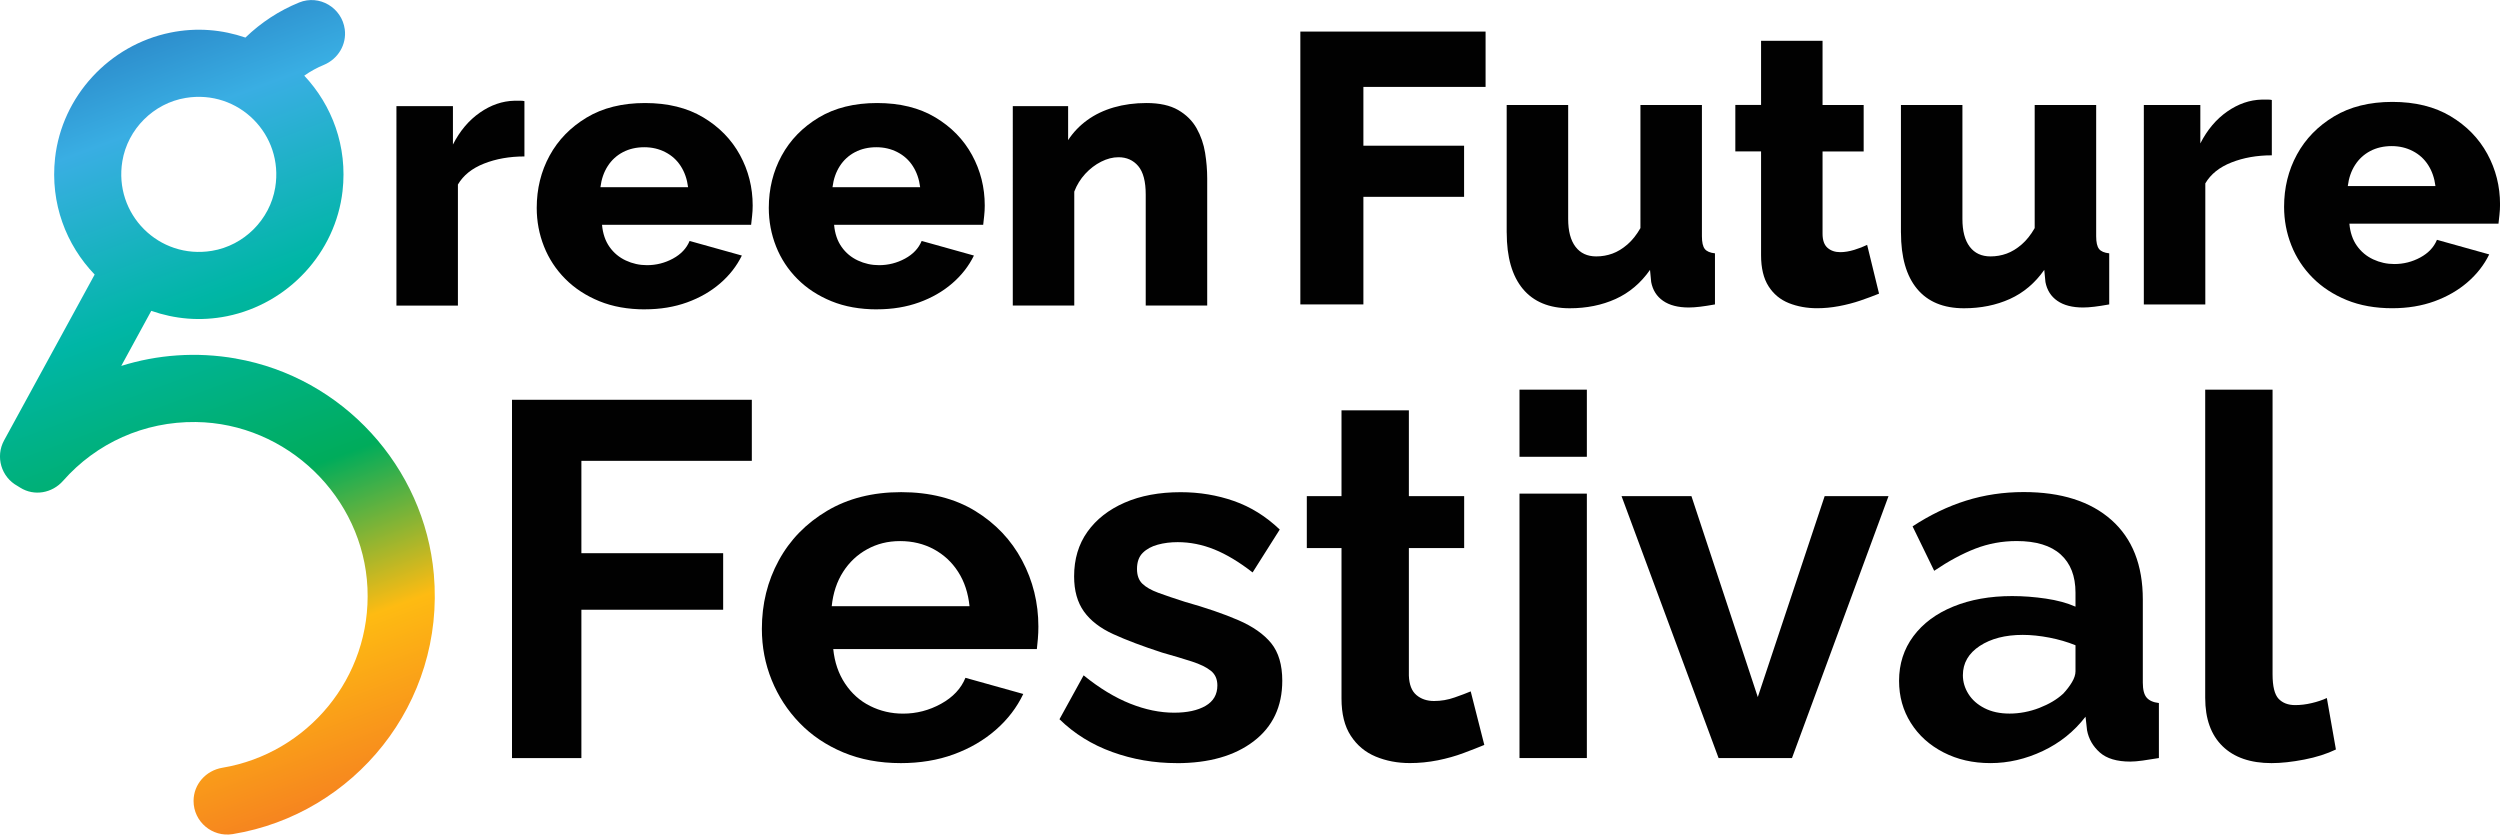 <?xml version="1.0" encoding="UTF-8"?>
<svg id="Layer_2" data-name="Layer 2" xmlns="http://www.w3.org/2000/svg" xmlns:xlink="http://www.w3.org/1999/xlink" viewBox="0 0 642.04 214.32">
  <defs>
    <style>
      .cls-1 {
        fill: url(#linear-gradient);
      }

      .cls-2 {
        fill: #010101;
      }
    </style>
    <linearGradient id="linear-gradient" x1="16.26" y1="-12.73" x2="95.7" y2="201.63" gradientUnits="userSpaceOnUse">
      <stop offset="0" stop-color="#1d63af"/>
      <stop offset=".22" stop-color="#39aee3"/>
      <stop offset=".42" stop-color="#00b6a6"/>
      <stop offset=".64" stop-color="#00ac5b"/>
      <stop offset=".82" stop-color="#febb12"/>
      <stop offset="1" stop-color="#f6851f"/>
    </linearGradient>
  </defs>
  <g id="Layer_1-2" data-name="Layer 1">
    <g>
      <g>
        <g>
          <path class="cls-2" d="M134.67,40.18c-3.82,0-7.27,.61-10.36,1.83-3.09,1.22-5.33,3.01-6.71,5.38v31.09h-15.79V27.25h14.51v9.87c1.78-3.49,4.08-6.22,6.91-8.19,2.83-1.97,5.79-2.99,8.88-3.06h1.63c.36,0,.68,.03,.94,.1v14.21Z"/>
          <path class="cls-2" d="M165.66,79.45c-4.41,0-8.32-.7-11.74-2.1-3.42-1.4-6.33-3.3-8.73-5.71-2.4-2.41-4.23-5.19-5.48-8.34-1.25-3.15-1.87-6.46-1.87-9.9,0-4.91,1.1-9.38,3.3-13.42,2.2-4.04,5.38-7.3,9.52-9.79,4.14-2.49,9.14-3.73,15-3.73s10.84,1.23,14.95,3.69c4.11,2.46,7.25,5.68,9.43,9.67,2.17,3.98,3.26,8.31,3.26,12.97,0,.91-.05,1.8-.15,2.67s-.18,1.63-.25,2.28h-38.29c.2,2.24,.84,4.13,1.92,5.66,1.08,1.54,2.48,2.7,4.19,3.5,1.71,.8,3.52,1.2,5.43,1.2,2.37,0,4.59-.56,6.66-1.68,2.07-1.12,3.5-2.63,4.29-4.54l13.42,3.75c-1.32,2.7-3.18,5.08-5.58,7.15-2.4,2.07-5.23,3.7-8.49,4.88-3.26,1.18-6.86,1.78-10.81,1.78Zm-11.45-31.38h22.5c-.26-2.07-.89-3.87-1.88-5.41-.99-1.54-2.3-2.73-3.95-3.58-1.65-.85-3.45-1.27-5.43-1.27s-3.87,.42-5.48,1.27c-1.61,.85-2.91,2.04-3.9,3.58-.99,1.54-1.61,3.34-1.87,5.41Z"/>
          <path class="cls-2" d="M225.26,79.45c-4.41,0-8.32-.7-11.74-2.1-3.42-1.4-6.33-3.3-8.73-5.71-2.4-2.41-4.23-5.19-5.48-8.34-1.25-3.15-1.87-6.46-1.87-9.9,0-4.91,1.1-9.38,3.3-13.42,2.2-4.04,5.38-7.3,9.52-9.79,4.14-2.49,9.14-3.73,15-3.73s10.84,1.23,14.95,3.69c4.11,2.46,7.25,5.68,9.43,9.67,2.17,3.98,3.26,8.31,3.26,12.97,0,.91-.05,1.8-.15,2.67s-.18,1.63-.25,2.28h-38.29c.2,2.24,.84,4.13,1.92,5.66,1.08,1.54,2.48,2.7,4.19,3.5,1.71,.8,3.52,1.2,5.43,1.2,2.37,0,4.59-.56,6.66-1.68,2.07-1.12,3.5-2.63,4.29-4.54l13.42,3.75c-1.32,2.7-3.18,5.08-5.58,7.15-2.4,2.07-5.23,3.7-8.49,4.88-3.26,1.18-6.86,1.78-10.81,1.78Zm-11.45-31.38h22.5c-.26-2.07-.89-3.87-1.88-5.41-.99-1.54-2.3-2.73-3.95-3.58-1.65-.85-3.45-1.27-5.43-1.27s-3.87,.42-5.48,1.27c-1.61,.85-2.91,2.04-3.9,3.58-.99,1.54-1.61,3.34-1.87,5.41Z"/>
          <path class="cls-2" d="M310.03,78.47h-15.79v-28.52c0-3.35-.64-5.78-1.92-7.3-1.28-1.51-2.98-2.27-5.08-2.27-1.45,0-2.93,.38-4.44,1.14-1.51,.76-2.88,1.81-4.1,3.13-1.22,1.33-2.16,2.85-2.81,4.56v29.26h-15.79V27.25h14.21v8.74c1.31-2.01,2.96-3.73,4.93-5.15,1.97-1.43,4.24-2.51,6.81-3.26,2.57-.74,5.36-1.12,8.39-1.12,3.35,0,6.07,.6,8.14,1.8,2.07,1.2,3.65,2.77,4.74,4.71,1.08,1.94,1.81,4.03,2.17,6.27,.36,2.24,.54,4.42,.54,6.56v32.66Z"/>
        </g>
        <g>
          <path class="cls-2" d="M131.49,194.68V102.67h61.59v15.68h-43.77v23.72h36.41v14.52h-36.41v38.1h-17.82Z"/>
          <path class="cls-2" d="M231.3,195.98c-5.42,0-10.33-.92-14.72-2.75-4.39-1.84-8.14-4.36-11.23-7.56-3.1-3.2-5.49-6.88-7.17-11.02-1.68-4.14-2.52-8.52-2.52-13.14,0-6.41,1.44-12.26,4.33-17.56,2.88-5.3,7.02-9.55,12.4-12.75,5.38-3.2,11.73-4.81,19.04-4.81s13.73,1.61,18.98,4.81c5.25,3.21,9.27,7.45,12.07,12.71,2.8,5.26,4.19,10.93,4.19,17.01,0,1.03-.04,2.08-.13,3.14-.09,1.07-.17,1.95-.26,2.63h-52.29c.34,3.38,1.35,6.33,3.03,8.86,1.68,2.53,3.83,4.46,6.45,5.76,2.62,1.31,5.44,1.96,8.46,1.96,3.44,0,6.69-.84,9.75-2.53,3.05-1.68,5.14-3.91,6.26-6.67l14.85,4.15c-1.64,3.46-3.98,6.52-7.04,9.2-3.06,2.68-6.65,4.77-10.78,6.29s-8.7,2.27-13.69,2.27Zm-17.69-40.3h35.38c-.35-3.38-1.31-6.31-2.91-8.8-1.59-2.49-3.68-4.43-6.26-5.83-2.58-1.39-5.47-2.09-8.65-2.09s-5.92,.7-8.46,2.09c-2.54,1.39-4.61,3.34-6.2,5.83-1.59,2.49-2.56,5.42-2.91,8.8Z"/>
          <path class="cls-2" d="M302.18,195.98c-5.77,0-11.28-.95-16.53-2.85-5.25-1.9-9.77-4.71-13.56-8.42l6.2-11.27c4.04,3.28,8.03,5.7,11.94,7.26,3.91,1.56,7.68,2.33,11.3,2.33,3.36,0,6.04-.58,8.07-1.75,2.02-1.17,3.04-2.92,3.04-5.25,0-1.62-.56-2.88-1.68-3.77-1.12-.9-2.73-1.68-4.84-2.37-2.11-.68-4.67-1.45-7.68-2.3-4.99-1.62-9.17-3.2-12.52-4.73-3.36-1.53-5.88-3.48-7.55-5.82-1.68-2.35-2.52-5.35-2.52-9.02,0-4.44,1.14-8.25,3.42-11.45,2.28-3.2,5.46-5.69,9.55-7.48,4.09-1.79,8.89-2.69,14.4-2.69,4.82,0,9.38,.76,13.69,2.27,4.3,1.51,8.22,3.95,11.75,7.32l-6.97,11.02c-3.44-2.68-6.71-4.64-9.81-5.9-3.1-1.25-6.24-1.88-9.43-1.88-1.81,0-3.51,.21-5.1,.64-1.59,.43-2.88,1.13-3.87,2.11-.99,.98-1.48,2.36-1.48,4.14,0,1.62,.45,2.87,1.35,3.76,.91,.89,2.28,1.68,4.13,2.36,1.85,.68,4.11,1.45,6.78,2.3,5.42,1.53,10.01,3.1,13.75,4.72s6.56,3.59,8.46,5.93c1.89,2.34,2.84,5.55,2.84,9.63,0,6.63-2.45,11.82-7.36,15.56-4.91,3.74-11.49,5.61-19.75,5.61Z"/>
          <path class="cls-2" d="M381.19,191.31c-1.46,.61-3.23,1.3-5.29,2.07-2.07,.78-4.28,1.4-6.65,1.88-2.37,.47-4.76,.71-7.17,.71-3.19,0-6.11-.56-8.78-1.67-2.67-1.11-4.8-2.89-6.39-5.33-1.6-2.44-2.39-5.63-2.39-9.56v-38.65h-8.91v-13.35h8.91v-22.03h17.3v22.03h14.2v13.35h-14.2v32.75c.08,2.3,.73,3.97,1.94,4.99,1.2,1.02,2.71,1.53,4.52,1.53s3.57-.3,5.29-.91c1.72-.6,3.1-1.12,4.13-1.56l3.49,13.74Z"/>
          <path class="cls-2" d="M390.23,117.31v-17.24h17.3v17.24h-17.3Zm0,77.37V126.77h17.3v67.91h-17.3Z"/>
          <path class="cls-2" d="M441.36,194.68l-24.92-67.26h17.95l17.04,51.6,17.17-51.6h16.4l-24.79,67.26h-18.85Z"/>
          <path class="cls-2" d="M487.71,174.85c0-4.35,1.23-8.17,3.68-11.46,2.45-3.29,5.87-5.83,10.26-7.62,4.39-1.79,9.43-2.69,15.1-2.69,2.84,0,5.72,.22,8.65,.65,2.92,.43,5.46,1.12,7.62,2.07v-3.61c0-4.24-1.27-7.51-3.81-9.8-2.54-2.29-6.31-3.44-11.3-3.44-3.7,0-7.23,.65-10.59,1.94-3.36,1.3-6.89,3.2-10.59,5.7l-5.55-11.41c4.48-2.94,9.06-5.14,13.75-6.61,4.69-1.47,9.62-2.2,14.78-2.2,9.64,0,17.15,2.39,22.53,7.16,5.38,4.77,8.07,11.58,8.07,20.44v21.34c0,1.79,.32,3.07,.97,3.83,.65,.77,1.7,1.24,3.16,1.41v14.13c-1.55,.26-2.95,.47-4.19,.65-1.25,.17-2.3,.26-3.16,.26-3.44,0-6.05-.78-7.81-2.33-1.76-1.56-2.86-3.45-3.29-5.7l-.39-3.5c-2.93,3.8-6.59,6.74-10.97,8.81-4.39,2.07-8.87,3.11-13.43,3.11s-8.5-.92-12.07-2.75c-3.57-1.84-6.37-4.35-8.39-7.56-2.02-3.2-3.03-6.81-3.03-10.82Zm42.09,3.37c.95-1.01,1.72-2.02,2.32-3.03,.6-1.01,.9-1.94,.9-2.78v-6.7c-2.07-.84-4.3-1.49-6.71-1.96-2.41-.46-4.69-.7-6.84-.7-4.48,0-8.15,.95-11.04,2.84-2.88,1.9-4.33,4.4-4.33,7.52,0,1.68,.47,3.29,1.42,4.8,.95,1.52,2.33,2.74,4.13,3.66,1.81,.93,3.96,1.39,6.45,1.39s5.12-.48,7.62-1.45c2.49-.97,4.52-2.17,6.07-3.6Z"/>
          <path class="cls-2" d="M566.33,100.08h17.3v73.07c0,3.12,.52,5.22,1.55,6.31,1.03,1.08,2.45,1.62,4.26,1.62,1.38,0,2.8-.17,4.26-.52,1.46-.34,2.76-.78,3.87-1.3l2.33,13.22c-2.33,1.12-5.04,1.99-8.14,2.59-3.1,.6-5.9,.91-8.39,.91-5.42,0-9.62-1.45-12.59-4.35-2.97-2.9-4.45-7.04-4.45-12.41V100.08Z"/>
        </g>
        <g>
          <path class="cls-2" d="M333.95,78.18V8.11h47.57v14.21h-31.38v15.1h25.86v13.13h-25.86v27.63h-16.19Z"/>
          <path class="cls-2" d="M386.94,59.74V26.96h15.79v29.26c0,3.11,.62,5.49,1.88,7.15,1.25,1.65,3.03,2.48,5.33,2.48,1.45,0,2.83-.24,4.15-.72,1.31-.48,2.6-1.26,3.85-2.34,1.25-1.08,2.37-2.49,3.35-4.21V26.96h15.79V60.68c0,1.56,.25,2.64,.74,3.26,.49,.62,1.36,.99,2.61,1.12v13.12c-1.45,.26-2.71,.46-3.8,.59-1.08,.13-2.06,.2-2.91,.2-2.76,0-4.97-.57-6.61-1.71-1.65-1.14-2.66-2.75-3.06-4.83l-.3-3.12c-2.37,3.38-5.31,5.87-8.83,7.47-3.52,1.59-7.45,2.39-11.79,2.39-5.26,0-9.28-1.66-12.04-4.98-2.76-3.32-4.14-8.13-4.14-14.44Z"/>
          <path class="cls-2" d="M482.57,75.41c-1.45,.59-3.04,1.18-4.79,1.78-1.74,.59-3.57,1.07-5.48,1.43-1.91,.36-3.79,.54-5.63,.54-2.63,0-5.05-.44-7.25-1.31-2.2-.88-3.95-2.32-5.23-4.33-1.28-2.01-1.92-4.67-1.92-7.98v-26.65h-6.61v-11.94h6.61V10.48h15.79V26.96h10.56v11.94h-10.56v21.13c0,1.67,.43,2.88,1.28,3.62,.85,.74,1.94,1.11,3.26,1.11,1.12,0,2.32-.2,3.6-.59,1.28-.4,2.38-.82,3.31-1.28l3.06,12.53Z"/>
          <path class="cls-2" d="M488.19,59.74V26.96h15.79v29.26c0,3.11,.62,5.49,1.88,7.15,1.25,1.65,3.03,2.48,5.33,2.48,1.45,0,2.83-.24,4.15-.72,1.31-.48,2.6-1.26,3.85-2.34,1.25-1.08,2.37-2.49,3.35-4.21V26.96h15.79V60.68c0,1.56,.25,2.64,.74,3.26,.49,.62,1.36,.99,2.61,1.12v13.12c-1.45,.26-2.71,.46-3.8,.59-1.08,.13-2.06,.2-2.91,.2-2.76,0-4.97-.57-6.61-1.71-1.65-1.14-2.66-2.75-3.06-4.83l-.3-3.12c-2.37,3.38-5.31,5.87-8.83,7.47-3.52,1.59-7.45,2.39-11.79,2.39-5.26,0-9.28-1.66-12.04-4.98-2.76-3.32-4.14-8.13-4.14-14.44Z"/>
          <path class="cls-2" d="M583.43,39.89c-3.82,0-7.27,.61-10.36,1.83-3.09,1.22-5.33,3.01-6.71,5.38v31.09h-15.79V26.96h14.51v9.87c1.78-3.49,4.08-6.22,6.91-8.19,2.83-1.97,5.79-2.99,8.88-3.06h1.63c.36,0,.68,.03,.94,.1v14.21Z"/>
          <path class="cls-2" d="M614.41,79.16c-4.41,0-8.32-.7-11.74-2.1-3.42-1.4-6.33-3.3-8.73-5.71-2.4-2.41-4.23-5.19-5.48-8.34-1.25-3.16-1.87-6.46-1.87-9.9,0-4.91,1.1-9.38,3.3-13.42,2.2-4.04,5.38-7.3,9.52-9.79,4.14-2.49,9.14-3.73,15-3.73s10.84,1.23,14.95,3.69c4.11,2.46,7.25,5.68,9.43,9.67,2.17,3.98,3.26,8.31,3.26,12.97,0,.91-.05,1.8-.15,2.67-.1,.87-.18,1.64-.25,2.28h-38.29c.2,2.24,.84,4.13,1.92,5.66,1.08,1.53,2.48,2.7,4.19,3.5,1.71,.8,3.52,1.2,5.43,1.2,2.37,0,4.59-.56,6.66-1.68,2.07-1.12,3.5-2.63,4.29-4.54l13.42,3.75c-1.32,2.7-3.18,5.08-5.58,7.15-2.4,2.07-5.23,3.7-8.49,4.89-3.26,1.18-6.86,1.78-10.81,1.78Zm-11.45-31.38h22.5c-.26-2.07-.89-3.87-1.88-5.41-.99-1.54-2.3-2.73-3.95-3.58-1.65-.85-3.45-1.27-5.43-1.27s-3.87,.42-5.48,1.27c-1.61,.85-2.91,2.04-3.9,3.58-.99,1.54-1.61,3.34-1.87,5.41Z"/>
        </g>
        <polygon class="cls-2" points="147.45 71.94 147.45 71.9 147.43 71.94 147.45 71.94"/>
      </g>
      <path class="cls-1" d="M60.6,92.08c-10.22-1.79-20.24-.99-29.46,1.89l7.71-14.14c5.95,2.08,12.54,2.77,19.47,1.37,15.66-3.18,27.84-16.25,29.65-32.12,1.31-11.49-2.7-22.05-9.83-29.65,1.56-1.1,3.24-2.03,5.02-2.76,3.66-1.52,5.9-5.23,5.38-9.15h0c-.75-5.55-6.53-8.99-11.71-6.88-5.14,2.09-9.82,5.16-13.8,9.01-5.91-2.02-12.44-2.67-19.29-1.27-15.67,3.19-27.84,16.33-29.6,32.23-1.28,11.62,2.86,22.29,10.17,29.9L1.05,113.1c-2.28,4.18-.74,9.42,3.44,11.7h0s.71,.44,.71,.44c3.59,2.25,8.19,1.42,10.99-1.75,8.54-9.71,20.86-15.27,34.09-15.11,23.41,.29,43.02,19.23,44.09,42.62,1.05,23.05-15.46,42.53-37.27,46.17-4.22,.71-7.39,4.24-7.39,8.52h0c0,5.33,4.79,9.38,10.05,8.52,31.16-5.1,54.57-33.53,51.66-66.7-2.43-27.65-23.48-50.64-50.82-55.42ZM47.68,25.15c13.61-2.25,25.25,9.41,23,23.02-1.36,8.24-8.01,14.89-16.26,16.25-13.61,2.25-25.25-9.41-23-23.02,1.36-8.24,8.01-14.89,16.26-16.25Z"/>
    </g>
  </g>
</svg>